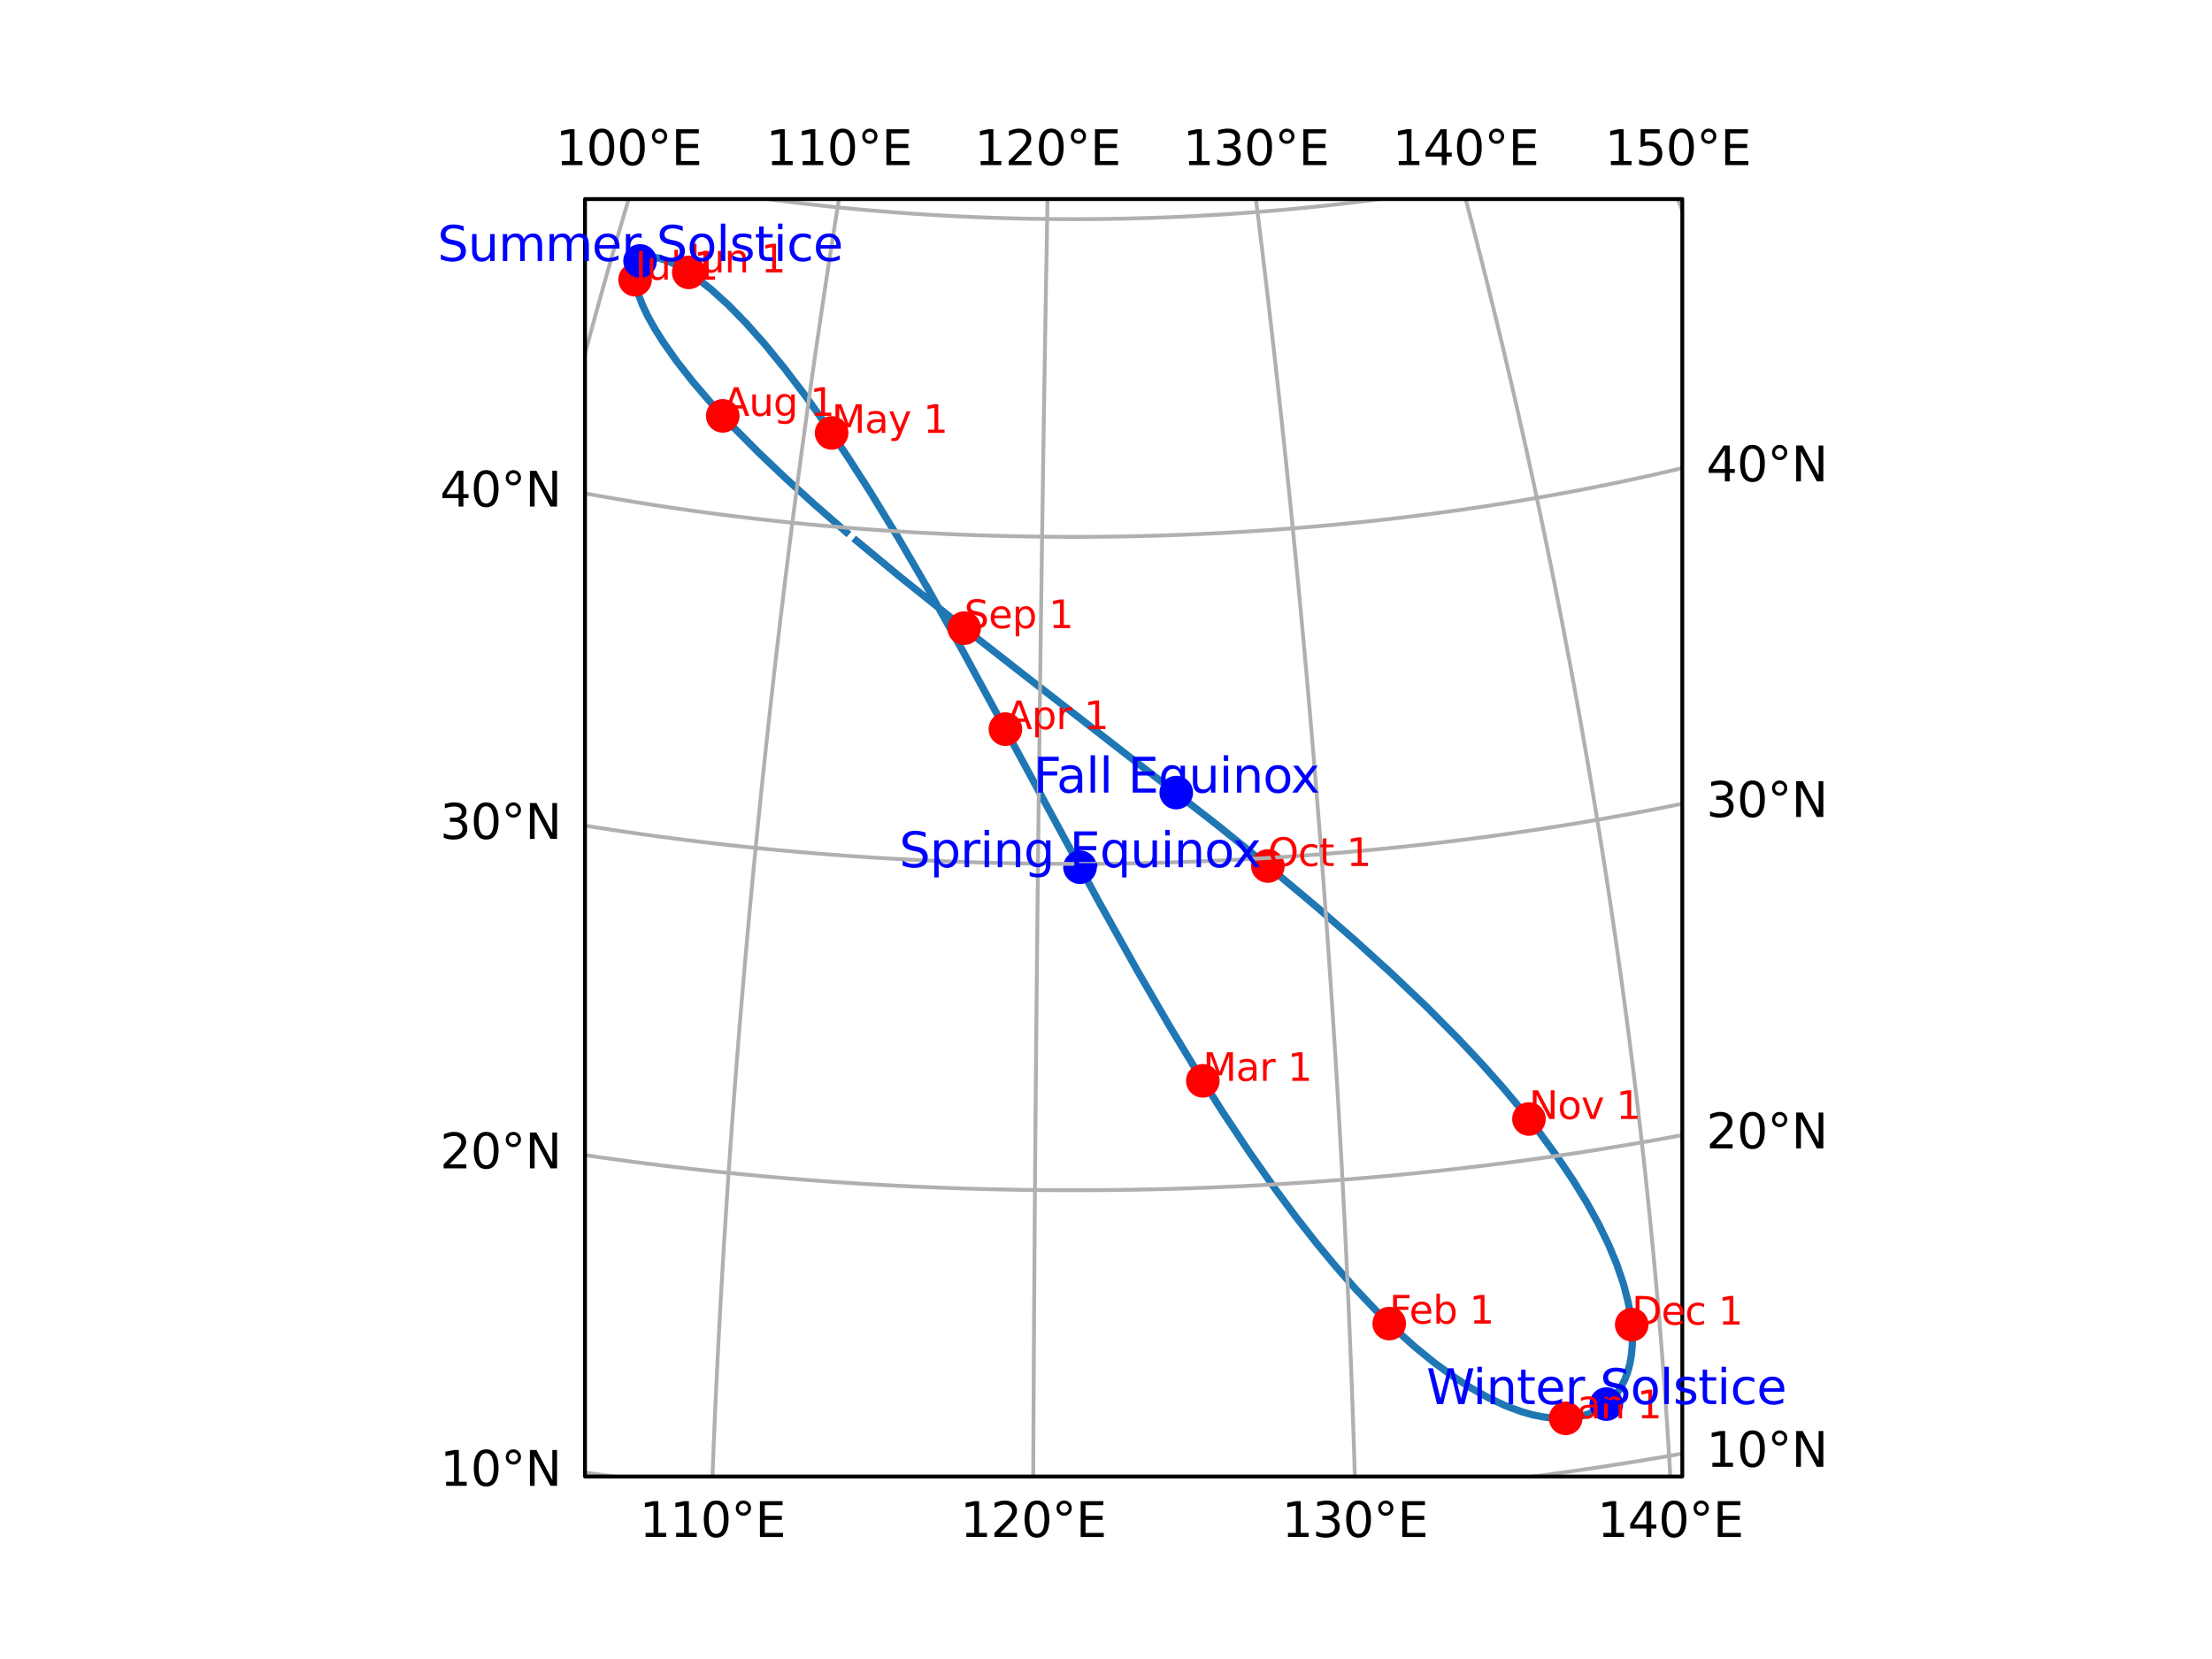 <?xml version="1.0" encoding="utf-8"?>
<!DOCTYPE svg PUBLIC "-//W3C//DTD SVG 1.1//EN" "http://www.w3.org/Graphics/SVG/1.1/DTD/svg11.dtd">
<svg height="345.6pt" version="1.1" viewBox="0 0 460.8 345.6" width="460.8pt" xmlns="http://www.w3.org/2000/svg" xmlns:xlink="http://www.w3.org/1999/xlink">
<defs>
<style type="text/css">*{stroke-linejoin: round; stroke-linecap: butt}</style>
</defs>
<g id="figure_1">
<g id="patch_1">
<path d="M 0 345.6  L 460.8 345.6  L 460.8 0  L 0 0  z " style="fill: #ffffff"/>
</g>
<g id="axes_1">
<g id="patch_2">
<path d="M 350.452 41.472  L 350.452 307.584  L 121.868 307.584  L 121.868 41.472  L 350.452 41.472  " style="fill: #ffffff"/>
</g>
<g id="line2d_1">
<path clip-path="url(#pf6fcf032cc)" d="M 178.418 112.637  L 187.384 120.07  L 198.871 129.291  L 213.069 140.397  L 253.592 171.876  L 264.122 180.407  L 274.356 188.992  L 282.254 195.874  L 289.831 202.746  L 297.031 209.593  L 303.798 216.401  L 308.559 221.47  L 313.03 226.497  L 317.194 231.467  L 321.037 236.366  L 324.548 241.18  L 327.718 245.892  L 330.537 250.486  L 332.998 254.949  L 335.096 259.268  L 336.825 263.429  L 338.182 267.417  L 339.17 271.214  L 339.791 274.801  L 340.053 278.159  L 340.032 280.26  L 339.857 282.246  L 339.533 284.11  L 339.063 285.848  L 338.449 287.456  L 337.695 288.928  L 336.804 290.263  L 335.779 291.455  L 334.625 292.501  L 333.345 293.397  L 331.943 294.138  L 330.426 294.722  L 328.798 295.144  L 327.064 295.4  L 325.232 295.488  L 323.306 295.404  L 321.293 295.146  L 319.199 294.712  L 317.028 294.101  L 313.639 292.851  L 310.104 291.2  L 306.438 289.15  L 302.655 286.702  L 298.77 283.859  L 294.801 280.628  L 290.762 277.015  L 286.672 273.028  L 282.544 268.678  L 278.392 263.981  L 274.222 258.952  L 270.043 253.611  L 265.859 247.977  L 260.283 240.044  L 254.723 231.681  L 249.194 222.944  L 243.714 213.891  L 236.945 202.228  L 228.942 187.895  L 217.156 166.183  L 200.638 135.74  L 193.255 122.564  L 187.219 112.198  L 181.296 102.495  L 176.653 95.267  L 172.118 88.55  L 167.71 82.374  L 163.449 76.764  L 159.349 71.741  L 155.429 67.323  L 151.71 63.523  L 148.218 60.346  L 144.988 57.79  L 142.76 56.275  L 140.713 55.1  L 138.861 54.262  L 137.213 53.753  L 135.781 53.568  L 134.575 53.701  L 133.903 53.963  L 133.34 54.361  L 132.89 54.892  L 132.557 55.551  L 132.345 56.336  L 132.263 57.739  L 132.473 59.401  L 132.983 61.311  L 133.799 63.458  L 134.927 65.83  L 136.368 68.418  L 138.127 71.213  L 140.967 75.242  L 144.378 79.589  L 148.359 84.222  L 152.903 89.112  L 157.993 94.236  L 163.606 99.575  L 169.713 105.116  L 176.281 110.845  L 176.281 110.845  " style="fill: none; stroke: #1f77b4; stroke-width: 1.5; stroke-linecap: square"/>
</g>
<g id="line2d_2">
<defs>
<path d="M 0 3  C 0.796 3 1.559 2.684 2.121 2.121  C 2.684 1.559 3 0.796 3 0  C 3 -0.796 2.684 -1.559 2.121 -2.121  C 1.559 -2.684 0.796 -3 0 -3  C -0.796 -3 -1.559 -2.684 -2.121 -2.121  C -2.684 -1.559 -3 -0.796 -3 0  C -3 0.796 -2.684 1.559 -2.121 2.121  C -1.559 2.684 -0.796 3 0 3  z " id="m0ab159c32c" style="stroke: #ff0000"/>
</defs>
<g clip-path="url(#pf6fcf032cc)">
<use style="fill: #ff0000; stroke: #ff0000" x="200.852" xlink:href="#m0ab159c32c" y="130.856"/>
</g>
</g>
<g id="line2d_3">
<g clip-path="url(#pf6fcf032cc)">
<use style="fill: #ff0000; stroke: #ff0000" x="264.122" xlink:href="#m0ab159c32c" y="180.407"/>
</g>
</g>
<g id="line2d_4">
<g clip-path="url(#pf6fcf032cc)">
<use style="fill: #ff0000; stroke: #ff0000" x="318.511" xlink:href="#m0ab159c32c" y="233.109"/>
</g>
</g>
<g id="line2d_5">
<g clip-path="url(#pf6fcf032cc)">
<use style="fill: #ff0000; stroke: #ff0000" x="339.918" xlink:href="#m0ab159c32c" y="275.946"/>
</g>
</g>
<g id="line2d_6">
<g clip-path="url(#pf6fcf032cc)">
<use style="fill: #ff0000; stroke: #ff0000" x="326.16" xlink:href="#m0ab159c32c" y="295.465"/>
</g>
</g>
<g id="line2d_7">
<g clip-path="url(#pf6fcf032cc)">
<use style="fill: #ff0000; stroke: #ff0000" x="289.404" xlink:href="#m0ab159c32c" y="275.727"/>
</g>
</g>
<g id="line2d_8">
<g clip-path="url(#pf6fcf032cc)">
<use style="fill: #ff0000; stroke: #ff0000" x="250.572" xlink:href="#m0ab159c32c" y="225.16"/>
</g>
</g>
<g id="line2d_9">
<g clip-path="url(#pf6fcf032cc)">
<use style="fill: #ff0000; stroke: #ff0000" x="209.447" xlink:href="#m0ab159c32c" y="151.894"/>
</g>
</g>
<g id="line2d_10">
<g clip-path="url(#pf6fcf032cc)">
<use style="fill: #ff0000; stroke: #ff0000" x="173.24" xlink:href="#m0ab159c32c" y="90.179"/>
</g>
</g>
<g id="line2d_11">
<g clip-path="url(#pf6fcf032cc)">
<use style="fill: #ff0000; stroke: #ff0000" x="143.483" xlink:href="#m0ab159c32c" y="56.742"/>
</g>
</g>
<g id="line2d_12">
<g clip-path="url(#pf6fcf032cc)">
<use style="fill: #ff0000; stroke: #ff0000" x="132.3" xlink:href="#m0ab159c32c" y="58.265"/>
</g>
</g>
<g id="line2d_13">
<g clip-path="url(#pf6fcf032cc)">
<use style="fill: #ff0000; stroke: #ff0000" x="150.562" xlink:href="#m0ab159c32c" y="86.636"/>
</g>
</g>
<g id="line2d_14">
<defs>
<path d="M 0 3  C 0.796 3 1.559 2.684 2.121 2.121  C 2.684 1.559 3 0.796 3 0  C 3 -0.796 2.684 -1.559 2.121 -2.121  C 1.559 -2.684 0.796 -3 0 -3  C -0.796 -3 -1.559 -2.684 -2.121 -2.121  C -2.684 -1.559 -3 -0.796 -3 0  C -3 0.796 -2.684 1.559 -2.121 2.121  C -1.559 2.684 -0.796 3 0 3  z " id="m97ac425bb7" style="stroke: #0000ff"/>
</defs>
<g clip-path="url(#pf6fcf032cc)">
<use style="fill: #0000ff; stroke: #0000ff" x="245.036" xlink:href="#m97ac425bb7" y="165.113"/>
</g>
</g>
<g id="line2d_15">
<g clip-path="url(#pf6fcf032cc)">
<use style="fill: #0000ff; stroke: #0000ff" x="334.625" xlink:href="#m97ac425bb7" y="292.501"/>
</g>
</g>
<g id="line2d_16">
<g clip-path="url(#pf6fcf032cc)">
<use style="fill: #0000ff; stroke: #0000ff" x="224.986" xlink:href="#m97ac425bb7" y="180.658"/>
</g>
</g>
<g id="line2d_17">
<g clip-path="url(#pf6fcf032cc)">
<use style="fill: #0000ff; stroke: #0000ff" x="133.34" xlink:href="#m97ac425bb7" y="54.361"/>
</g>
</g>
<g id="LineCollection_1">
<path clip-path="url(#pf6fcf032cc)" d="M 83.434 305.069  L 83.605 302.419  L 83.783 299.761  L 83.968 297.097  L 84.161 294.427  L 84.361 291.75  L 84.569 289.067  L 84.784 286.379  L 85.007 283.684  L 85.237 280.983  L 85.474 278.277  L 85.718 275.565  L 85.97 272.848  L 86.23 270.126  L 86.496 267.399  L 86.77 264.667  L 87.051 261.93  L 87.34 259.188  L 87.635 256.442  L 87.938 253.692  L 88.249 250.938  L 88.566 248.179  L 88.89 245.417  L 89.222 242.651  L 89.561 239.881  L 89.907 237.108  L 90.26 234.332  L 90.621 231.553  L 90.988 228.77  L 91.363 225.985  L 91.744 223.197  L 92.132 220.407  L 92.528 217.614  L 92.93 214.819  L 93.34 212.022  L 93.756 209.223  L 94.18 206.422  L 94.61 203.619  L 95.047 200.815  L 95.491 198.01  L 95.942 195.203  L 96.399 192.396  L 96.863 189.587  L 97.334 186.778  L 97.812 183.968  L 98.297 181.158  L 98.788 178.347  L 99.286 175.536  L 99.79 172.725  L 100.301 169.915  L 100.819 167.104  L 101.343 164.295  L 101.874 161.485  L 102.411 158.677  L 102.954 155.869  L 103.504 153.063  L 104.061 150.257  L 104.624 147.453  L 105.193 144.651  L 105.768 141.85  L 106.35 139.051  L 106.938 136.253  L 107.532 133.458  L 108.132 130.665  L 108.739 127.875  L 109.352 125.087  L 109.97 122.302  L 110.595 119.52  L 111.226 116.74  L 111.863 113.964  L 112.505 111.191  L 113.154 108.421  L 113.809 105.655  L 114.469 102.893  L 115.135 100.135  L 115.807 97.38  L 116.485 94.63  L 117.168 91.884  L 117.857 89.143  L 118.552 86.406  L 119.252 83.674  L 119.958 80.947  L 120.67 78.224  L 121.387 75.507  L 122.109 72.796  L 122.837 70.09  L 123.57 67.389  L 124.308 64.694  L 125.052 62.005  L 125.801 59.322  L 126.555 56.646  L 127.315 53.975  L 128.079 51.311  L 128.849 48.654  L 129.623 46.004  L 130.403 43.36  L 131.187 40.723  L 131.977 38.094  L 132.771 35.472  L 133.571 32.857  " style="fill: none; stroke: #b0b0b0; stroke-width: 0.8"/>
<path clip-path="url(#pf6fcf032cc)" d="M 148.168 314.688  L 148.26 312.026  L 148.356 309.357  L 148.456 306.68  L 148.56 303.996  L 148.667 301.306  L 148.779 298.609  L 148.895 295.905  L 149.015 293.195  L 149.139 290.479  L 149.266 287.756  L 149.398 285.028  L 149.534 282.293  L 149.673 279.553  L 149.817 276.808  L 149.964 274.057  L 150.115 271.301  L 150.271 268.54  L 150.43 265.773  L 150.593 263.002  L 150.76 260.227  L 150.931 257.446  L 151.106 254.662  L 151.284 251.873  L 151.467 249.08  L 151.653 246.284  L 151.843 243.483  L 152.037 240.679  L 152.235 237.871  L 152.436 235.061  L 152.642 232.246  L 152.851 229.429  L 153.064 226.609  L 153.28 223.787  L 153.501 220.961  L 153.725 218.134  L 153.953 215.304  L 154.184 212.472  L 154.42 209.638  L 154.659 206.802  L 154.901 203.964  L 155.148 201.125  L 155.398 198.285  L 155.651 195.443  L 155.908 192.601  L 156.169 189.757  L 156.434 186.913  L 156.702 184.068  L 156.973 181.223  L 157.248 178.377  L 157.527 175.531  L 157.809 172.685  L 158.095 169.839  L 158.384 166.994  L 158.677 164.149  L 158.973 161.305  L 159.272 158.461  L 159.575 155.619  L 159.881 152.777  L 160.191 149.937  L 160.504 147.098  L 160.821 144.26  L 161.141 141.424  L 161.464 138.59  L 161.79 135.758  L 162.12 132.928  L 162.453 130.101  L 162.79 127.275  L 163.129 124.453  L 163.472 121.633  L 163.818 118.816  L 164.167 116.002  L 164.52 113.191  L 164.875 110.383  L 165.234 107.579  L 165.595 104.779  L 165.96 101.982  L 166.328 99.189  L 166.699 96.4  L 167.073 93.616  L 167.45 90.836  L 167.83 88.06  L 168.213 85.289  L 168.599 82.523  L 168.988 79.762  L 169.38 77.006  L 169.774 74.255  L 170.172 71.509  L 170.572 68.769  L 170.975 66.035  L 171.381 63.307  L 171.79 60.584  L 172.202 57.868  L 172.616 55.158  L 173.033 52.454  L 173.453 49.757  L 173.875 47.067  L 174.3 44.383  L 174.728 41.706  L 175.158 39.037  " style="fill: none; stroke: #b0b0b0; stroke-width: 0.8"/>
<path clip-path="url(#pf6fcf032cc)" d="M 215.196 318.432  L 215.206 315.765  L 215.217 313.09  L 215.228 310.409  L 215.24 307.72  L 215.252 305.024  L 215.264 302.322  L 215.277 299.612  L 215.291 296.896  L 215.305 294.174  L 215.319 291.445  L 215.334 288.71  L 215.349 285.969  L 215.364 283.222  L 215.38 280.469  L 215.397 277.711  L 215.414 274.947  L 215.431 272.178  L 215.449 269.404  L 215.467 266.625  L 215.486 263.841  L 215.505 261.053  L 215.525 258.259  L 215.545 255.462  L 215.565 252.66  L 215.586 249.854  L 215.607 247.044  L 215.629 244.23  L 215.651 241.413  L 215.674 238.592  L 215.697 235.768  L 215.72 232.94  L 215.744 230.11  L 215.768 227.276  L 215.793 224.44  L 215.818 221.601  L 215.844 218.76  L 215.87 215.917  L 215.896 213.071  L 215.923 210.223  L 215.95 207.374  L 215.978 204.522  L 216.006 201.67  L 216.034 198.815  L 216.063 195.96  L 216.092 193.104  L 216.122 190.246  L 216.152 187.388  L 216.182 184.529  L 216.213 181.67  L 216.244 178.81  L 216.276 175.95  L 216.308 173.09  L 216.34 170.231  L 216.373 167.371  L 216.406 164.512  L 216.439 161.654  L 216.473 158.796  L 216.508 155.939  L 216.542 153.084  L 216.578 150.229  L 216.613 147.376  L 216.649 144.524  L 216.685 141.674  L 216.722 138.826  L 216.758 135.98  L 216.796 133.135  L 216.833 130.294  L 216.872 127.454  L 216.91 124.617  L 216.949 121.783  L 216.988 118.951  L 217.027 116.123  L 217.067 113.298  L 217.107 110.476  L 217.148 107.658  L 217.189 104.843  L 217.23 102.032  L 217.271 99.225  L 217.313 96.422  L 217.355 93.623  L 217.398 90.828  L 217.441 88.038  L 217.484 85.253  L 217.528 82.472  L 217.572 79.697  L 217.616 76.926  L 217.66 74.161  L 217.705 71.401  L 217.75 68.647  L 217.796 65.899  L 217.842 63.156  L 217.888 60.419  L 217.934 57.689  L 217.981 54.964  L 218.028 52.246  L 218.075 49.535  L 218.123 46.83  L 218.171 44.133  L 218.219 41.442  " style="fill: none; stroke: #b0b0b0; stroke-width: 0.8"/>
<path clip-path="url(#pf6fcf032cc)" d="M 282.48 316.185  L 282.409 313.521  L 282.334 310.85  L 282.256 308.171  L 282.175 305.485  L 282.091 302.793  L 282.004 300.093  L 281.914 297.387  L 281.821 294.675  L 281.724 291.956  L 281.625 289.231  L 281.522 286.5  L 281.416 283.763  L 281.307 281.02  L 281.196 278.272  L 281.081 275.518  L 280.963 272.759  L 280.842 269.994  L 280.718 267.225  L 280.59 264.451  L 280.46 261.672  L 280.327 258.888  L 280.191 256.1  L 280.052 253.308  L 279.91 250.512  L 279.764 247.711  L 279.616 244.907  L 279.465 242.099  L 279.311 239.287  L 279.154 236.473  L 278.994 233.654  L 278.831 230.833  L 278.665 228.009  L 278.496 225.182  L 278.324 222.352  L 278.149 219.52  L 277.972 216.686  L 277.791 213.849  L 277.608 211.01  L 277.422 208.17  L 277.233 205.327  L 277.041 202.484  L 276.846 199.638  L 276.648 196.792  L 276.448 193.944  L 276.244 191.095  L 276.038 188.246  L 275.829 185.395  L 275.618 182.545  L 275.403 179.693  L 275.186 176.842  L 274.966 173.991  L 274.744 171.139  L 274.518 168.288  L 274.29 165.437  L 274.059 162.587  L 273.826 159.738  L 273.59 156.889  L 273.351 154.041  L 273.11 151.195  L 272.866 148.35  L 272.619 145.506  L 272.37 142.664  L 272.118 139.823  L 271.863 136.985  L 271.606 134.148  L 271.347 131.314  L 271.084 128.482  L 270.82 125.653  L 270.553 122.826  L 270.283 120.002  L 270.011 117.181  L 269.736 114.363  L 269.459 111.549  L 269.179 108.737  L 268.898 105.93  L 268.613 103.126  L 268.326 100.326  L 268.037 97.53  L 267.746 94.738  L 267.452 91.95  L 267.156 89.167  L 266.857 86.388  L 266.557 83.614  L 266.253 80.846  L 265.948 78.082  L 265.641 75.323  L 265.331 72.57  L 265.019 69.822  L 264.704 67.079  L 264.388 64.343  L 264.069 61.612  L 263.749 58.888  L 263.426 56.17  L 263.101 53.458  L 262.774 50.752  L 262.444 48.054  L 262.113 45.362  L 261.78 42.676  L 261.445 39.999  " style="fill: none; stroke: #b0b0b0; stroke-width: 0.8"/>
<path clip-path="url(#pf6fcf032cc)" d="M 347.977 308.017  L 347.826 305.363  L 347.668 302.702  L 347.504 300.034  L 347.333 297.36  L 347.155 294.679  L 346.971 291.991  L 346.78 289.298  L 346.583 286.598  L 346.379 283.893  L 346.169 281.182  L 345.952 278.465  L 345.728 275.743  L 345.499 273.015  L 345.262 270.282  L 345.019 267.544  L 344.77 264.801  L 344.514 262.054  L 344.252 259.302  L 343.983 256.545  L 343.708 253.784  L 343.427 251.019  L 343.139 248.25  L 342.845 245.477  L 342.544 242.7  L 342.238 239.92  L 341.924 237.136  L 341.605 234.35  L 341.279 231.559  L 340.947 228.766  L 340.609 225.97  L 340.265 223.172  L 339.914 220.371  L 339.557 217.567  L 339.194 214.761  L 338.825 211.953  L 338.449 209.144  L 338.068 206.332  L 337.68 203.519  L 337.287 200.704  L 336.887 197.888  L 336.481 195.071  L 336.07 192.252  L 335.652 189.433  L 335.228 186.613  L 334.799 183.793  L 334.363 180.972  L 333.922 178.151  L 333.475 175.329  L 333.021 172.508  L 332.562 169.687  L 332.098 166.866  L 331.627 164.045  L 331.151 161.226  L 330.669 158.407  L 330.181 155.588  L 329.688 152.771  L 329.189 149.955  L 328.684 147.141  L 328.174 144.328  L 327.658 141.517  L 327.137 138.707  L 326.61 135.899  L 326.078 133.094  L 325.54 130.291  L 324.997 127.49  L 324.448 124.692  L 323.894 121.896  L 323.335 119.104  L 322.77 116.314  L 322.2 113.528  L 321.625 110.744  L 321.045 107.965  L 320.459 105.188  L 319.868 102.416  L 319.273 99.648  L 318.672 96.883  L 318.066 94.123  L 317.455 91.367  L 316.839 88.615  L 316.218 85.869  L 315.592 83.126  L 314.961 80.389  L 314.325 77.657  L 313.685 74.93  L 313.04 72.209  L 312.39 69.493  L 311.735 66.783  L 311.075 64.078  L 310.411 61.379  L 309.742 58.687  L 309.069 56.001  L 308.391 53.321  L 307.709 50.647  L 307.022 47.98  L 306.331 45.32  L 305.635 42.667  L 304.935 40.021  L 304.231 37.382  L 303.522 34.751  " style="fill: none; stroke: #b0b0b0; stroke-width: 0.8"/>
<path clip-path="url(#pf6fcf032cc)" d="M 409.696 294.176  L 409.47 291.538  L 409.234 288.895  L 408.988 286.245  L 408.732 283.59  L 408.466 280.929  L 408.191 278.262  L 407.905 275.59  L 407.61 272.912  L 407.305 270.23  L 406.99 267.542  L 406.666 264.849  L 406.331 262.152  L 405.987 259.45  L 405.634 256.743  L 405.27 254.032  L 404.897 251.317  L 404.514 248.598  L 404.122 245.875  L 403.72 243.148  L 403.309 240.418  L 402.887 237.684  L 402.457 234.947  L 402.017 232.207  L 401.567 229.464  L 401.108 226.718  L 400.639 223.969  L 400.161 221.218  L 399.674 218.464  L 399.177 215.708  L 398.671 212.949  L 398.155 210.189  L 397.63 207.427  L 397.096 204.663  L 396.553 201.898  L 396 199.131  L 395.439 196.363  L 394.868 193.594  L 394.288 190.824  L 393.699 188.053  L 393.101 185.281  L 392.494 182.509  L 391.878 179.737  L 391.253 176.964  L 390.619 174.191  L 389.976 171.419  L 389.324 168.646  L 388.664 165.874  L 387.994 163.102  L 387.316 160.332  L 386.629 157.561  L 385.934 154.792  L 385.23 152.024  L 384.517 149.257  L 383.796 146.492  L 383.066 143.728  L 382.328 140.966  L 381.581 138.206  L 380.826 135.447  L 380.062 132.691  L 379.29 129.937  L 378.51 127.186  L 377.722 124.437  L 376.925 121.691  L 376.121 118.947  L 375.308 116.207  L 374.487 113.47  L 373.658 110.736  L 372.821 108.006  L 371.976 105.279  L 371.123 102.556  L 370.262 99.837  L 369.394 97.122  L 368.518 94.411  L 367.634 91.704  L 366.742 89.002  L 365.843 86.304  L 364.936 83.611  L 364.022 80.924  L 363.1 78.241  L 362.171 75.563  L 361.234 72.891  L 360.29 70.224  L 359.339 67.562  L 358.38 64.907  L 357.415 62.257  L 356.442 59.614  L 355.462 56.976  L 354.476 54.345  L 353.482 51.72  L 352.481 49.102  L 351.473 46.491  L 350.459 43.886  L 349.438 41.289  L 348.41 38.699  L 347.376 36.115  L 346.335 33.54  L 345.287 30.972  L 344.233 28.411  L 343.172 25.859  " style="fill: none; stroke: #b0b0b0; stroke-width: 0.8"/>
</g>
<g id="LineCollection_2">
<path clip-path="url(#pf6fcf032cc)" d="M 70.889 297.668  L 74.162 298.378  L 77.448 299.072  L 80.746 299.751  L 84.057 300.415  L 87.379 301.063  L 90.712 301.695  L 94.057 302.312  L 97.413 302.913  L 100.78 303.498  L 104.157 304.067  L 107.545 304.62  L 110.942 305.158  L 114.348 305.679  L 117.765 306.185  L 121.19 306.674  L 124.623 307.147  L 128.065 307.604  L 131.516 308.045  L 134.974 308.47  L 138.439 308.878  L 141.912 309.27  L 145.392 309.646  L 148.878 310.006  L 152.371 310.349  L 155.87 310.675  L 159.375 310.985  L 162.885 311.279  L 166.4 311.556  L 169.92 311.817  L 173.445 312.061  L 176.973 312.289  L 180.506 312.5  L 184.043 312.694  L 187.583 312.872  L 191.126 313.033  L 194.671 313.177  L 198.22 313.305  L 201.77 313.416  L 205.322 313.511  L 208.876 313.588  L 212.431 313.649  L 215.987 313.694  L 219.543 313.721  L 223.1 313.732  L 226.657 313.727  L 230.214 313.704  L 233.77 313.665  L 237.326 313.609  L 240.88 313.536  L 244.432 313.447  L 247.983 313.341  L 251.532 313.219  L 255.079 313.079  L 258.623 312.923  L 262.163 312.751  L 265.701 312.561  L 269.235 312.356  L 272.765 312.133  L 276.291 311.894  L 279.813 311.639  L 283.329 311.367  L 286.841 311.078  L 290.347 310.773  L 293.848 310.451  L 297.343 310.113  L 300.831 309.759  L 304.313 309.388  L 307.788 309.001  L 311.256 308.598  L 314.716 308.178  L 318.169 307.742  L 321.614 307.29  L 325.05 306.822  L 328.478 306.338  L 331.897 305.837  L 335.306 305.321  L 338.706 304.788  L 342.097 304.24  L 345.477 303.675  L 348.847 303.095  L 352.207 302.499  L 355.555 301.887  L 358.892 301.26  L 362.218 300.617  L 365.532 299.958  L 368.834 299.284  L 372.123 298.594  L 375.4 297.889  L 378.665 297.168  L 381.915 296.432  L 385.153 295.681  L 388.377 294.915  L 391.587 294.134  L 394.782 293.337  L 397.963 292.526  L 401.129 291.7  L 404.28 290.859  L 407.416 290.003  L 410.536 289.132  " style="fill: none; stroke: #b0b0b0; stroke-width: 0.8"/>
<path clip-path="url(#pf6fcf032cc)" d="M 77.887 232.617  L 81.011 233.294  L 84.146 233.957  L 87.293 234.605  L 90.451 235.238  L 93.621 235.856  L 96.802 236.46  L 99.994 237.048  L 103.196 237.621  L 106.409 238.18  L 109.631 238.723  L 112.864 239.251  L 116.105 239.764  L 119.356 240.261  L 122.615 240.744  L 125.883 241.211  L 129.16 241.662  L 132.444 242.098  L 135.736 242.519  L 139.036 242.924  L 142.343 243.314  L 145.657 243.688  L 148.977 244.047  L 152.304 244.39  L 155.636 244.717  L 158.975 245.029  L 162.319 245.325  L 165.668 245.605  L 169.023 245.869  L 172.381 246.118  L 175.744 246.351  L 179.112 246.568  L 182.483 246.769  L 185.857 246.955  L 189.235 247.124  L 192.616 247.278  L 195.999 247.416  L 199.385 247.538  L 202.772 247.644  L 206.162 247.734  L 209.553 247.808  L 212.945 247.867  L 216.338 247.909  L 219.731 247.935  L 223.125 247.946  L 226.52 247.94  L 229.913 247.919  L 233.307 247.881  L 236.699 247.828  L 240.09 247.759  L 243.48 247.674  L 246.869 247.572  L 250.255 247.455  L 253.639 247.322  L 257.02 247.174  L 260.399 247.009  L 263.775 246.828  L 267.147 246.632  L 270.515 246.42  L 273.88 246.192  L 277.24 245.948  L 280.596 245.688  L 283.946 245.413  L 287.292 245.122  L 290.632 244.815  L 293.967 244.492  L 297.295 244.154  L 300.618 243.801  L 303.934 243.431  L 307.243 243.046  L 310.545 242.646  L 313.839 242.23  L 317.126 241.799  L 320.405 241.352  L 323.676 240.89  L 326.938 240.412  L 330.191 239.919  L 333.436 239.411  L 336.671 238.888  L 339.896 238.349  L 343.112 237.796  L 346.317 237.227  L 349.512 236.643  L 352.697 236.044  L 355.87 235.431  L 359.032 234.802  L 362.183 234.159  L 365.322 233.501  L 368.449 232.828  L 371.563 232.14  L 374.665 231.438  L 377.754 230.722  L 380.83 229.99  L 383.893 229.245  L 386.942 228.485  L 389.978 227.711  L 392.999 226.922  L 396.005 226.12  L 398.998 225.303  L 401.975 224.472  " style="fill: none; stroke: #b0b0b0; stroke-width: 0.8"/>
<path clip-path="url(#pf6fcf032cc)" d="M 89.315 165.832  L 92.193 166.456  L 95.082 167.067  L 97.983 167.664  L 100.894 168.248  L 103.815 168.817  L 106.747 169.373  L 109.688 169.916  L 112.639 170.444  L 115.6 170.959  L 118.57 171.459  L 121.549 171.946  L 124.536 172.418  L 127.532 172.877  L 130.536 173.321  L 133.548 173.752  L 136.567 174.168  L 139.594 174.57  L 142.628 174.958  L 145.669 175.331  L 148.717 175.69  L 151.771 176.035  L 154.831 176.366  L 157.897 176.682  L 160.968 176.983  L 164.045 177.271  L 167.127 177.543  L 170.214 177.802  L 173.305 178.045  L 176.401 178.275  L 179.5 178.489  L 182.603 178.689  L 185.71 178.875  L 188.82 179.046  L 191.933 179.202  L 195.049 179.344  L 198.167 179.471  L 201.287 179.583  L 204.409 179.681  L 207.533 179.764  L 210.658 179.832  L 213.784 179.886  L 216.911 179.925  L 220.039 179.949  L 223.167 179.959  L 226.295 179.954  L 229.422 179.934  L 232.55 179.9  L 235.676 179.85  L 238.802 179.787  L 241.926 179.708  L 245.048 179.615  L 248.169 179.507  L 251.288 179.385  L 254.404 179.247  L 257.518 179.096  L 260.629 178.929  L 263.737 178.748  L 266.841 178.553  L 269.942 178.342  L 273.039 178.118  L 276.131 177.878  L 279.219 177.625  L 282.303 177.356  L 285.381 177.074  L 288.454 176.776  L 291.522 176.465  L 294.584 176.139  L 297.64 175.798  L 300.689 175.444  L 303.732 175.075  L 306.769 174.691  L 309.798 174.294  L 312.82 173.882  L 315.834 173.456  L 318.841 173.016  L 321.839 172.562  L 324.829 172.093  L 327.81 171.611  L 330.783 171.115  L 333.747 170.605  L 336.701 170.08  L 339.645 169.543  L 342.58 168.991  L 345.505 168.425  L 348.419 167.846  L 351.323 167.253  L 354.215 166.646  L 357.097 166.026  L 359.967 165.393  L 362.826 164.746  L 365.673 164.085  L 368.508 163.411  L 371.331 162.724  L 374.141 162.024  L 376.938 161.31  L 379.723 160.584  L 382.494 159.844  L 385.251 159.091  L 387.995 158.326  " style="fill: none; stroke: #b0b0b0; stroke-width: 0.8"/>
<path clip-path="url(#pf6fcf032cc)" d="M 104.823 99.342  L 107.369 99.894  L 109.925 100.434  L 112.491 100.963  L 115.066 101.479  L 117.65 101.983  L 120.243 102.475  L 122.845 102.954  L 125.455 103.422  L 128.074 103.877  L 130.701 104.32  L 133.336 104.75  L 135.979 105.168  L 138.629 105.574  L 141.286 105.967  L 143.95 106.347  L 146.621 106.716  L 149.298 107.071  L 151.982 107.414  L 154.672 107.744  L 157.368 108.062  L 160.069 108.367  L 162.776 108.659  L 165.488 108.939  L 168.205 109.206  L 170.926 109.46  L 173.653 109.701  L 176.383 109.93  L 179.117 110.145  L 181.855 110.348  L 184.597 110.538  L 187.342 110.715  L 190.09 110.879  L 192.841 111.03  L 195.595 111.168  L 198.351 111.294  L 201.109 111.406  L 203.869 111.506  L 206.63 111.592  L 209.393 111.665  L 212.158 111.726  L 214.923 111.773  L 217.689 111.808  L 220.456 111.829  L 223.222 111.838  L 225.989 111.833  L 228.756 111.816  L 231.522 111.786  L 234.288 111.742  L 237.052 111.686  L 239.816 111.616  L 242.578 111.534  L 245.339 111.438  L 248.097 111.33  L 250.854 111.209  L 253.608 111.074  L 256.36 110.927  L 259.109 110.767  L 261.855 110.594  L 264.598 110.408  L 267.337 110.209  L 270.072 109.998  L 272.804 109.773  L 275.531 109.536  L 278.254 109.286  L 280.973 109.023  L 283.686 108.747  L 286.395 108.459  L 289.098 108.158  L 291.795 107.844  L 294.487 107.518  L 297.173 107.178  L 299.852 106.827  L 302.525 106.463  L 305.192 106.086  L 307.851 105.696  L 310.503 105.295  L 313.148 104.88  L 315.785 104.454  L 318.415 104.015  L 321.036 103.564  L 323.649 103.1  L 326.254 102.624  L 328.85 102.136  L 331.437 101.636  L 334.015 101.123  L 336.583 100.599  L 339.142 100.062  L 341.691 99.514  L 344.23 98.953  L 346.759 98.381  L 349.277 97.797  L 351.785 97.201  L 354.281 96.593  L 356.767 95.973  L 359.241 95.342  L 361.704 94.7  L 364.155 94.045  L 366.595 93.38  L 369.022 92.702  " style="fill: none; stroke: #b0b0b0; stroke-width: 0.8"/>
<path clip-path="url(#pf6fcf032cc)" d="M 123.943 35.167  L 126.079 35.63  L 128.223 36.084  L 130.376 36.527  L 132.537 36.96  L 134.705 37.383  L 136.881 37.796  L 139.064 38.198  L 141.255 38.59  L 143.452 38.972  L 145.657 39.344  L 147.868 39.705  L 150.085 40.056  L 152.309 40.396  L 154.538 40.726  L 156.774 41.045  L 159.015 41.354  L 161.262 41.653  L 163.514 41.94  L 165.771 42.218  L 168.033 42.484  L 170.299 42.74  L 172.571 42.985  L 174.846 43.22  L 177.126 43.444  L 179.41 43.657  L 181.697 43.86  L 183.988 44.051  L 186.283 44.232  L 188.58 44.402  L 190.881 44.562  L 193.184 44.71  L 195.49 44.848  L 197.798 44.975  L 200.109 45.091  L 202.421 45.196  L 204.736 45.29  L 207.051 45.374  L 209.369 45.446  L 211.687 45.508  L 214.007 45.559  L 216.327 45.598  L 218.648 45.627  L 220.97 45.645  L 223.291 45.653  L 225.613 45.649  L 227.934 45.634  L 230.256 45.609  L 232.576 45.572  L 234.896 45.525  L 237.215 45.466  L 239.532 45.397  L 241.849 45.317  L 244.164 45.226  L 246.477 45.124  L 248.788 45.012  L 251.097 44.888  L 253.404 44.754  L 255.708 44.609  L 258.009 44.453  L 260.308 44.286  L 262.603 44.108  L 264.895 43.92  L 267.184 43.721  L 269.469 43.511  L 271.75 43.29  L 274.026 43.059  L 276.299 42.817  L 278.567 42.564  L 280.831 42.301  L 283.089 42.027  L 285.343 41.743  L 287.591 41.448  L 289.834 41.142  L 292.072 40.826  L 294.303 40.499  L 296.528 40.162  L 298.748 39.815  L 300.961 39.457  L 303.167 39.088  L 305.367 38.709  L 307.559 38.32  L 309.745 37.921  L 311.923 37.512  L 314.094 37.092  L 316.257 36.662  L 318.412 36.222  L 320.559 35.772  L 322.698 35.311  L 324.829 34.841  L 326.95 34.361  L 329.064 33.871  L 331.168 33.37  L 333.263 32.86  L 335.348 32.341  L 337.425 31.811  L 339.491 31.272  L 341.548 30.723  L 343.595 30.164  L 345.631 29.596  " style="fill: none; stroke: #b0b0b0; stroke-width: 0.8"/>
</g>
<g id="text_1">
<!-- 100°E -->
<g transform="translate(115.762 34.392) scale(0.1 -0.1)">
<defs>
<path d="M 794 531  L 1825 531  L 1825 4091  L 703 3866  L 703 4441  L 1819 4666  L 2450 4666  L 2450 531  L 3481 531  L 3481 0  L 794 0  L 794 531  z " id="DejaVuSans-31" transform="scale(0.016)"/>
<path d="M 2034 4250  Q 1547 4250 1301 3770  Q 1056 3291 1056 2328  Q 1056 1369 1301 889  Q 1547 409 2034 409  Q 2525 409 2770 889  Q 3016 1369 3016 2328  Q 3016 3291 2770 3770  Q 2525 4250 2034 4250  z M 2034 4750  Q 2819 4750 3233 4129  Q 3647 3509 3647 2328  Q 3647 1150 3233 529  Q 2819 -91 2034 -91  Q 1250 -91 836 529  Q 422 1150 422 2328  Q 422 3509 836 4129  Q 1250 4750 2034 4750  z " id="DejaVuSans-30" transform="scale(0.016)"/>
<path d="M 1600 4347  Q 1350 4347 1178 4173  Q 1006 4000 1006 3750  Q 1006 3503 1178 3333  Q 1350 3163 1600 3163  Q 1850 3163 2022 3333  Q 2194 3503 2194 3750  Q 2194 3997 2020 4172  Q 1847 4347 1600 4347  z M 1600 4750  Q 1800 4750 1984 4673  Q 2169 4597 2303 4453  Q 2447 4313 2519 4134  Q 2591 3956 2591 3750  Q 2591 3338 2302 3052  Q 2013 2766 1594 2766  Q 1172 2766 890 3047  Q 609 3328 609 3750  Q 609 4169 896 4459  Q 1184 4750 1600 4750  z " id="DejaVuSans-b0" transform="scale(0.016)"/>
<path d="M 628 4666  L 3578 4666  L 3578 4134  L 1259 4134  L 1259 2753  L 3481 2753  L 3481 2222  L 1259 2222  L 1259 531  L 3634 531  L 3634 0  L 628 0  L 628 4666  z " id="DejaVuSans-45" transform="scale(0.016)"/>
</defs>
<use xlink:href="#DejaVuSans-31"/>
<use x="63.623" xlink:href="#DejaVuSans-30"/>
<use x="127.246" xlink:href="#DejaVuSans-30"/>
<use x="190.869" xlink:href="#DejaVuSans-b0"/>
<use x="240.869" xlink:href="#DejaVuSans-45"/>
</g>
</g>
<g id="text_2">
<!-- 110°E -->
<g transform="translate(133.219 320.182) scale(0.1 -0.1)">
<use xlink:href="#DejaVuSans-31"/>
<use x="63.623" xlink:href="#DejaVuSans-31"/>
<use x="127.246" xlink:href="#DejaVuSans-30"/>
<use x="190.869" xlink:href="#DejaVuSans-b0"/>
<use x="240.869" xlink:href="#DejaVuSans-45"/>
</g>
</g>
<g id="text_3">
<!-- 110°E -->
<g transform="translate(159.562 34.392) scale(0.1 -0.1)">
<use xlink:href="#DejaVuSans-31"/>
<use x="63.623" xlink:href="#DejaVuSans-31"/>
<use x="127.246" xlink:href="#DejaVuSans-30"/>
<use x="190.869" xlink:href="#DejaVuSans-b0"/>
<use x="240.869" xlink:href="#DejaVuSans-45"/>
</g>
</g>
<g id="text_4">
<!-- 120°E -->
<g transform="translate(200.037 320.182) scale(0.1 -0.1)">
<defs>
<path d="M 1228 531  L 3431 531  L 3431 0  L 469 0  L 469 531  Q 828 903 1448 1529  Q 2069 2156 2228 2338  Q 2531 2678 2651 2914  Q 2772 3150 2772 3378  Q 2772 3750 2511 3984  Q 2250 4219 1831 4219  Q 1534 4219 1204 4116  Q 875 4013 500 3803  L 500 4441  Q 881 4594 1212 4672  Q 1544 4750 1819 4750  Q 2544 4750 2975 4387  Q 3406 4025 3406 3419  Q 3406 3131 3298 2873  Q 3191 2616 2906 2266  Q 2828 2175 2409 1742  Q 1991 1309 1228 531  z " id="DejaVuSans-32" transform="scale(0.016)"/>
</defs>
<use xlink:href="#DejaVuSans-31"/>
<use x="63.623" xlink:href="#DejaVuSans-32"/>
<use x="127.246" xlink:href="#DejaVuSans-30"/>
<use x="190.869" xlink:href="#DejaVuSans-b0"/>
<use x="240.869" xlink:href="#DejaVuSans-45"/>
</g>
</g>
<g id="text_5">
<!-- 120°E -->
<g transform="translate(203.015 34.392) scale(0.1 -0.1)">
<use xlink:href="#DejaVuSans-31"/>
<use x="63.623" xlink:href="#DejaVuSans-32"/>
<use x="127.246" xlink:href="#DejaVuSans-30"/>
<use x="190.869" xlink:href="#DejaVuSans-b0"/>
<use x="240.869" xlink:href="#DejaVuSans-45"/>
</g>
</g>
<g id="text_6">
<!-- 130°E -->
<g transform="translate(267.035 320.182) scale(0.1 -0.1)">
<defs>
<path d="M 2597 2516  Q 3050 2419 3304 2112  Q 3559 1806 3559 1356  Q 3559 666 3084 287  Q 2609 -91 1734 -91  Q 1441 -91 1130 -33  Q 819 25 488 141  L 488 750  Q 750 597 1062 519  Q 1375 441 1716 441  Q 2309 441 2620 675  Q 2931 909 2931 1356  Q 2931 1769 2642 2001  Q 2353 2234 1838 2234  L 1294 2234  L 1294 2753  L 1863 2753  Q 2328 2753 2575 2939  Q 2822 3125 2822 3475  Q 2822 3834 2567 4026  Q 2313 4219 1838 4219  Q 1578 4219 1281 4162  Q 984 4106 628 3988  L 628 4550  Q 988 4650 1302 4700  Q 1616 4750 1894 4750  Q 2613 4750 3031 4423  Q 3450 4097 3450 3541  Q 3450 3153 3228 2886  Q 3006 2619 2597 2516  z " id="DejaVuSans-33" transform="scale(0.016)"/>
</defs>
<use xlink:href="#DejaVuSans-31"/>
<use x="63.623" xlink:href="#DejaVuSans-33"/>
<use x="127.246" xlink:href="#DejaVuSans-30"/>
<use x="190.869" xlink:href="#DejaVuSans-b0"/>
<use x="240.869" xlink:href="#DejaVuSans-45"/>
</g>
</g>
<g id="text_7">
<!-- 130°E -->
<g transform="translate(246.426 34.392) scale(0.1 -0.1)">
<use xlink:href="#DejaVuSans-31"/>
<use x="63.623" xlink:href="#DejaVuSans-33"/>
<use x="127.246" xlink:href="#DejaVuSans-30"/>
<use x="190.869" xlink:href="#DejaVuSans-b0"/>
<use x="240.869" xlink:href="#DejaVuSans-45"/>
</g>
</g>
<g id="text_8">
<!-- 140°E -->
<g transform="translate(332.749 320.182) scale(0.1 -0.1)">
<defs>
<path d="M 2419 4116  L 825 1625  L 2419 1625  L 2419 4116  z M 2253 4666  L 3047 4666  L 3047 1625  L 3713 1625  L 3713 1100  L 3047 1100  L 3047 0  L 2419 0  L 2419 1100  L 313 1100  L 313 1709  L 2253 4666  z " id="DejaVuSans-34" transform="scale(0.016)"/>
</defs>
<use xlink:href="#DejaVuSans-31"/>
<use x="63.623" xlink:href="#DejaVuSans-34"/>
<use x="127.246" xlink:href="#DejaVuSans-30"/>
<use x="190.869" xlink:href="#DejaVuSans-b0"/>
<use x="240.869" xlink:href="#DejaVuSans-45"/>
</g>
</g>
<g id="text_9">
<!-- 140°E -->
<g transform="translate(290.116 34.392) scale(0.1 -0.1)">
<use xlink:href="#DejaVuSans-31"/>
<use x="63.623" xlink:href="#DejaVuSans-34"/>
<use x="127.246" xlink:href="#DejaVuSans-30"/>
<use x="190.869" xlink:href="#DejaVuSans-b0"/>
<use x="240.869" xlink:href="#DejaVuSans-45"/>
</g>
</g>
<g id="text_10">
<!-- 150°E -->
<g transform="translate(334.307 34.392) scale(0.1 -0.1)">
<defs>
<path d="M 691 4666  L 3169 4666  L 3169 4134  L 1269 4134  L 1269 2991  Q 1406 3038 1543 3061  Q 1681 3084 1819 3084  Q 2600 3084 3056 2656  Q 3513 2228 3513 1497  Q 3513 744 3044 326  Q 2575 -91 1722 -91  Q 1428 -91 1123 -41  Q 819 9 494 109  L 494 744  Q 775 591 1075 516  Q 1375 441 1709 441  Q 2250 441 2565 725  Q 2881 1009 2881 1497  Q 2881 1984 2565 2268  Q 2250 2553 1709 2553  Q 1456 2553 1204 2497  Q 953 2441 691 2322  L 691 4666  z " id="DejaVuSans-35" transform="scale(0.016)"/>
</defs>
<use xlink:href="#DejaVuSans-31"/>
<use x="63.623" xlink:href="#DejaVuSans-35"/>
<use x="127.246" xlink:href="#DejaVuSans-30"/>
<use x="190.869" xlink:href="#DejaVuSans-b0"/>
<use x="240.869" xlink:href="#DejaVuSans-45"/>
</g>
</g>
<g id="text_11">
<!-- 10°N -->
<g transform="translate(91.662 309.527) scale(0.1 -0.1)">
<defs>
<path d="M 628 4666  L 1478 4666  L 3547 763  L 3547 4666  L 4159 4666  L 4159 0  L 3309 0  L 1241 3903  L 1241 0  L 628 0  L 628 4666  z " id="DejaVuSans-4e" transform="scale(0.016)"/>
</defs>
<use xlink:href="#DejaVuSans-31"/>
<use x="63.623" xlink:href="#DejaVuSans-30"/>
<use x="127.246" xlink:href="#DejaVuSans-b0"/>
<use x="177.246" xlink:href="#DejaVuSans-4e"/>
</g>
</g>
<g id="text_12">
<!-- 10°N -->
<g transform="translate(355.452 305.57) scale(0.1 -0.1)">
<use xlink:href="#DejaVuSans-31"/>
<use x="63.623" xlink:href="#DejaVuSans-30"/>
<use x="127.246" xlink:href="#DejaVuSans-b0"/>
<use x="177.246" xlink:href="#DejaVuSans-4e"/>
</g>
</g>
<g id="text_13">
<!-- 20°N -->
<g transform="translate(91.662 243.392) scale(0.1 -0.1)">
<use xlink:href="#DejaVuSans-32"/>
<use x="63.623" xlink:href="#DejaVuSans-30"/>
<use x="127.246" xlink:href="#DejaVuSans-b0"/>
<use x="177.246" xlink:href="#DejaVuSans-4e"/>
</g>
</g>
<g id="text_14">
<!-- 20°N -->
<g transform="translate(355.452 239.226) scale(0.1 -0.1)">
<use xlink:href="#DejaVuSans-32"/>
<use x="63.623" xlink:href="#DejaVuSans-30"/>
<use x="127.246" xlink:href="#DejaVuSans-b0"/>
<use x="177.246" xlink:href="#DejaVuSans-4e"/>
</g>
</g>
<g id="text_15">
<!-- 30°N -->
<g transform="translate(91.662 174.756) scale(0.1 -0.1)">
<use xlink:href="#DejaVuSans-33"/>
<use x="63.623" xlink:href="#DejaVuSans-30"/>
<use x="127.246" xlink:href="#DejaVuSans-b0"/>
<use x="177.246" xlink:href="#DejaVuSans-4e"/>
</g>
</g>
<g id="text_16">
<!-- 30°N -->
<g transform="translate(355.452 170.19) scale(0.1 -0.1)">
<use xlink:href="#DejaVuSans-33"/>
<use x="63.623" xlink:href="#DejaVuSans-30"/>
<use x="127.246" xlink:href="#DejaVuSans-b0"/>
<use x="177.246" xlink:href="#DejaVuSans-4e"/>
</g>
</g>
<g id="text_17">
<!-- 40°N -->
<g transform="translate(91.662 105.534) scale(0.1 -0.1)">
<use xlink:href="#DejaVuSans-34"/>
<use x="63.623" xlink:href="#DejaVuSans-30"/>
<use x="127.246" xlink:href="#DejaVuSans-b0"/>
<use x="177.246" xlink:href="#DejaVuSans-4e"/>
</g>
</g>
<g id="text_18">
<!-- 40°N -->
<g transform="translate(355.452 100.277) scale(0.1 -0.1)">
<use xlink:href="#DejaVuSans-34"/>
<use x="63.623" xlink:href="#DejaVuSans-30"/>
<use x="127.246" xlink:href="#DejaVuSans-b0"/>
<use x="177.246" xlink:href="#DejaVuSans-4e"/>
</g>
</g>
<g id="patch_3">
<path d="M 350.452 41.472  L 350.452 307.584  L 121.868 307.584  L 121.868 41.472  L 350.452 41.472  z " style="fill: none; stroke: #000000; stroke-width: 0.8; stroke-linejoin: miter; stroke-linecap: square"/>
</g>
<g id="text_19">
<!-- Sep 1 -->
<g style="fill: #ff0000" transform="translate(200.852 130.856) scale(0.08 -0.08)">
<defs>
<path d="M 3425 4513  L 3425 3897  Q 3066 4069 2747 4153  Q 2428 4238 2131 4238  Q 1616 4238 1336 4038  Q 1056 3838 1056 3469  Q 1056 3159 1242 3001  Q 1428 2844 1947 2747  L 2328 2669  Q 3034 2534 3370 2195  Q 3706 1856 3706 1288  Q 3706 609 3251 259  Q 2797 -91 1919 -91  Q 1588 -91 1214 -16  Q 841 59 441 206  L 441 856  Q 825 641 1194 531  Q 1563 422 1919 422  Q 2459 422 2753 634  Q 3047 847 3047 1241  Q 3047 1584 2836 1778  Q 2625 1972 2144 2069  L 1759 2144  Q 1053 2284 737 2584  Q 422 2884 422 3419  Q 422 4038 858 4394  Q 1294 4750 2059 4750  Q 2388 4750 2728 4690  Q 3069 4631 3425 4513  z " id="DejaVuSans-53" transform="scale(0.016)"/>
<path d="M 3597 1894  L 3597 1613  L 953 1613  Q 991 1019 1311 708  Q 1631 397 2203 397  Q 2534 397 2845 478  Q 3156 559 3463 722  L 3463 178  Q 3153 47 2828 -22  Q 2503 -91 2169 -91  Q 1331 -91 842 396  Q 353 884 353 1716  Q 353 2575 817 3079  Q 1281 3584 2069 3584  Q 2775 3584 3186 3129  Q 3597 2675 3597 1894  z M 3022 2063  Q 3016 2534 2758 2815  Q 2500 3097 2075 3097  Q 1594 3097 1305 2825  Q 1016 2553 972 2059  L 3022 2063  z " id="DejaVuSans-65" transform="scale(0.016)"/>
<path d="M 1159 525  L 1159 -1331  L 581 -1331  L 581 3500  L 1159 3500  L 1159 2969  Q 1341 3281 1617 3432  Q 1894 3584 2278 3584  Q 2916 3584 3314 3078  Q 3713 2572 3713 1747  Q 3713 922 3314 415  Q 2916 -91 2278 -91  Q 1894 -91 1617 61  Q 1341 213 1159 525  z M 3116 1747  Q 3116 2381 2855 2742  Q 2594 3103 2138 3103  Q 1681 3103 1420 2742  Q 1159 2381 1159 1747  Q 1159 1113 1420 752  Q 1681 391 2138 391  Q 2594 391 2855 752  Q 3116 1113 3116 1747  z " id="DejaVuSans-70" transform="scale(0.016)"/>
<path id="DejaVuSans-20" transform="scale(0.016)"/>
</defs>
<use xlink:href="#DejaVuSans-53"/>
<use x="63.477" xlink:href="#DejaVuSans-65"/>
<use x="125" xlink:href="#DejaVuSans-70"/>
<use x="188.477" xlink:href="#DejaVuSans-20"/>
<use x="220.264" xlink:href="#DejaVuSans-31"/>
</g>
</g>
<g id="text_20">
<!-- Oct 1 -->
<g style="fill: #ff0000" transform="translate(264.122 180.407) scale(0.08 -0.08)">
<defs>
<path d="M 2522 4238  Q 1834 4238 1429 3725  Q 1025 3213 1025 2328  Q 1025 1447 1429 934  Q 1834 422 2522 422  Q 3209 422 3611 934  Q 4013 1447 4013 2328  Q 4013 3213 3611 3725  Q 3209 4238 2522 4238  z M 2522 4750  Q 3503 4750 4090 4092  Q 4678 3434 4678 2328  Q 4678 1225 4090 567  Q 3503 -91 2522 -91  Q 1538 -91 948 565  Q 359 1222 359 2328  Q 359 3434 948 4092  Q 1538 4750 2522 4750  z " id="DejaVuSans-4f" transform="scale(0.016)"/>
<path d="M 3122 3366  L 3122 2828  Q 2878 2963 2633 3030  Q 2388 3097 2138 3097  Q 1578 3097 1268 2742  Q 959 2388 959 1747  Q 959 1106 1268 751  Q 1578 397 2138 397  Q 2388 397 2633 464  Q 2878 531 3122 666  L 3122 134  Q 2881 22 2623 -34  Q 2366 -91 2075 -91  Q 1284 -91 818 406  Q 353 903 353 1747  Q 353 2603 823 3093  Q 1294 3584 2113 3584  Q 2378 3584 2631 3529  Q 2884 3475 3122 3366  z " id="DejaVuSans-63" transform="scale(0.016)"/>
<path d="M 1172 4494  L 1172 3500  L 2356 3500  L 2356 3053  L 1172 3053  L 1172 1153  Q 1172 725 1289 603  Q 1406 481 1766 481  L 2356 481  L 2356 0  L 1766 0  Q 1100 0 847 248  Q 594 497 594 1153  L 594 3053  L 172 3053  L 172 3500  L 594 3500  L 594 4494  L 1172 4494  z " id="DejaVuSans-74" transform="scale(0.016)"/>
</defs>
<use xlink:href="#DejaVuSans-4f"/>
<use x="78.711" xlink:href="#DejaVuSans-63"/>
<use x="133.691" xlink:href="#DejaVuSans-74"/>
<use x="172.9" xlink:href="#DejaVuSans-20"/>
<use x="204.688" xlink:href="#DejaVuSans-31"/>
</g>
</g>
<g id="text_21">
<!-- Nov 1 -->
<g style="fill: #ff0000" transform="translate(318.511 233.109) scale(0.08 -0.08)">
<defs>
<path d="M 1959 3097  Q 1497 3097 1228 2736  Q 959 2375 959 1747  Q 959 1119 1226 758  Q 1494 397 1959 397  Q 2419 397 2687 759  Q 2956 1122 2956 1747  Q 2956 2369 2687 2733  Q 2419 3097 1959 3097  z M 1959 3584  Q 2709 3584 3137 3096  Q 3566 2609 3566 1747  Q 3566 888 3137 398  Q 2709 -91 1959 -91  Q 1206 -91 779 398  Q 353 888 353 1747  Q 353 2609 779 3096  Q 1206 3584 1959 3584  z " id="DejaVuSans-6f" transform="scale(0.016)"/>
<path d="M 191 3500  L 800 3500  L 1894 563  L 2988 3500  L 3597 3500  L 2284 0  L 1503 0  L 191 3500  z " id="DejaVuSans-76" transform="scale(0.016)"/>
</defs>
<use xlink:href="#DejaVuSans-4e"/>
<use x="74.805" xlink:href="#DejaVuSans-6f"/>
<use x="135.986" xlink:href="#DejaVuSans-76"/>
<use x="195.166" xlink:href="#DejaVuSans-20"/>
<use x="226.953" xlink:href="#DejaVuSans-31"/>
</g>
</g>
<g id="text_22">
<!-- Dec 1 -->
<g style="fill: #ff0000" transform="translate(339.918 275.946) scale(0.08 -0.08)">
<defs>
<path d="M 1259 4147  L 1259 519  L 2022 519  Q 2988 519 3436 956  Q 3884 1394 3884 2338  Q 3884 3275 3436 3711  Q 2988 4147 2022 4147  L 1259 4147  z M 628 4666  L 1925 4666  Q 3281 4666 3915 4102  Q 4550 3538 4550 2338  Q 4550 1131 3912 565  Q 3275 0 1925 0  L 628 0  L 628 4666  z " id="DejaVuSans-44" transform="scale(0.016)"/>
</defs>
<use xlink:href="#DejaVuSans-44"/>
<use x="77.002" xlink:href="#DejaVuSans-65"/>
<use x="138.525" xlink:href="#DejaVuSans-63"/>
<use x="193.506" xlink:href="#DejaVuSans-20"/>
<use x="225.293" xlink:href="#DejaVuSans-31"/>
</g>
</g>
<g id="text_23">
<!-- Jan 1 -->
<g style="fill: #ff0000" transform="translate(326.16 295.465) scale(0.08 -0.08)">
<defs>
<path d="M 628 4666  L 1259 4666  L 1259 325  Q 1259 -519 939 -900  Q 619 -1281 -91 -1281  L -331 -1281  L -331 -750  L -134 -750  Q 284 -750 456 -515  Q 628 -281 628 325  L 628 4666  z " id="DejaVuSans-4a" transform="scale(0.016)"/>
<path d="M 2194 1759  Q 1497 1759 1228 1600  Q 959 1441 959 1056  Q 959 750 1161 570  Q 1363 391 1709 391  Q 2188 391 2477 730  Q 2766 1069 2766 1631  L 2766 1759  L 2194 1759  z M 3341 1997  L 3341 0  L 2766 0  L 2766 531  Q 2569 213 2275 61  Q 1981 -91 1556 -91  Q 1019 -91 701 211  Q 384 513 384 1019  Q 384 1609 779 1909  Q 1175 2209 1959 2209  L 2766 2209  L 2766 2266  Q 2766 2663 2505 2880  Q 2244 3097 1772 3097  Q 1472 3097 1187 3025  Q 903 2953 641 2809  L 641 3341  Q 956 3463 1253 3523  Q 1550 3584 1831 3584  Q 2591 3584 2966 3190  Q 3341 2797 3341 1997  z " id="DejaVuSans-61" transform="scale(0.016)"/>
<path d="M 3513 2113  L 3513 0  L 2938 0  L 2938 2094  Q 2938 2591 2744 2837  Q 2550 3084 2163 3084  Q 1697 3084 1428 2787  Q 1159 2491 1159 1978  L 1159 0  L 581 0  L 581 3500  L 1159 3500  L 1159 2956  Q 1366 3272 1645 3428  Q 1925 3584 2291 3584  Q 2894 3584 3203 3211  Q 3513 2838 3513 2113  z " id="DejaVuSans-6e" transform="scale(0.016)"/>
</defs>
<use xlink:href="#DejaVuSans-4a"/>
<use x="29.492" xlink:href="#DejaVuSans-61"/>
<use x="90.771" xlink:href="#DejaVuSans-6e"/>
<use x="154.15" xlink:href="#DejaVuSans-20"/>
<use x="185.938" xlink:href="#DejaVuSans-31"/>
</g>
</g>
<g id="text_24">
<!-- Feb 1 -->
<g style="fill: #ff0000" transform="translate(289.404 275.727) scale(0.08 -0.08)">
<defs>
<path d="M 628 4666  L 3309 4666  L 3309 4134  L 1259 4134  L 1259 2759  L 3109 2759  L 3109 2228  L 1259 2228  L 1259 0  L 628 0  L 628 4666  z " id="DejaVuSans-46" transform="scale(0.016)"/>
<path d="M 3116 1747  Q 3116 2381 2855 2742  Q 2594 3103 2138 3103  Q 1681 3103 1420 2742  Q 1159 2381 1159 1747  Q 1159 1113 1420 752  Q 1681 391 2138 391  Q 2594 391 2855 752  Q 3116 1113 3116 1747  z M 1159 2969  Q 1341 3281 1617 3432  Q 1894 3584 2278 3584  Q 2916 3584 3314 3078  Q 3713 2572 3713 1747  Q 3713 922 3314 415  Q 2916 -91 2278 -91  Q 1894 -91 1617 61  Q 1341 213 1159 525  L 1159 0  L 581 0  L 581 4863  L 1159 4863  L 1159 2969  z " id="DejaVuSans-62" transform="scale(0.016)"/>
</defs>
<use xlink:href="#DejaVuSans-46"/>
<use x="52.02" xlink:href="#DejaVuSans-65"/>
<use x="113.543" xlink:href="#DejaVuSans-62"/>
<use x="177.02" xlink:href="#DejaVuSans-20"/>
<use x="208.807" xlink:href="#DejaVuSans-31"/>
</g>
</g>
<g id="text_25">
<!-- Mar 1 -->
<g style="fill: #ff0000" transform="translate(250.572 225.16) scale(0.08 -0.08)">
<defs>
<path d="M 628 4666  L 1569 4666  L 2759 1491  L 3956 4666  L 4897 4666  L 4897 0  L 4281 0  L 4281 4097  L 3078 897  L 2444 897  L 1241 4097  L 1241 0  L 628 0  L 628 4666  z " id="DejaVuSans-4d" transform="scale(0.016)"/>
<path d="M 2631 2963  Q 2534 3019 2420 3045  Q 2306 3072 2169 3072  Q 1681 3072 1420 2755  Q 1159 2438 1159 1844  L 1159 0  L 581 0  L 581 3500  L 1159 3500  L 1159 2956  Q 1341 3275 1631 3429  Q 1922 3584 2338 3584  Q 2397 3584 2469 3576  Q 2541 3569 2628 3553  L 2631 2963  z " id="DejaVuSans-72" transform="scale(0.016)"/>
</defs>
<use xlink:href="#DejaVuSans-4d"/>
<use x="86.279" xlink:href="#DejaVuSans-61"/>
<use x="147.559" xlink:href="#DejaVuSans-72"/>
<use x="188.672" xlink:href="#DejaVuSans-20"/>
<use x="220.459" xlink:href="#DejaVuSans-31"/>
</g>
</g>
<g id="text_26">
<!-- Apr 1 -->
<g style="fill: #ff0000" transform="translate(209.447 151.894) scale(0.08 -0.08)">
<defs>
<path d="M 2188 4044  L 1331 1722  L 3047 1722  L 2188 4044  z M 1831 4666  L 2547 4666  L 4325 0  L 3669 0  L 3244 1197  L 1141 1197  L 716 0  L 50 0  L 1831 4666  z " id="DejaVuSans-41" transform="scale(0.016)"/>
</defs>
<use xlink:href="#DejaVuSans-41"/>
<use x="68.408" xlink:href="#DejaVuSans-70"/>
<use x="131.885" xlink:href="#DejaVuSans-72"/>
<use x="172.998" xlink:href="#DejaVuSans-20"/>
<use x="204.785" xlink:href="#DejaVuSans-31"/>
</g>
</g>
<g id="text_27">
<!-- May 1 -->
<g style="fill: #ff0000" transform="translate(173.24 90.179) scale(0.08 -0.08)">
<defs>
<path d="M 2059 -325  Q 1816 -950 1584 -1140  Q 1353 -1331 966 -1331  L 506 -1331  L 506 -850  L 844 -850  Q 1081 -850 1212 -737  Q 1344 -625 1503 -206  L 1606 56  L 191 3500  L 800 3500  L 1894 763  L 2988 3500  L 3597 3500  L 2059 -325  z " id="DejaVuSans-79" transform="scale(0.016)"/>
</defs>
<use xlink:href="#DejaVuSans-4d"/>
<use x="86.279" xlink:href="#DejaVuSans-61"/>
<use x="147.559" xlink:href="#DejaVuSans-79"/>
<use x="206.738" xlink:href="#DejaVuSans-20"/>
<use x="238.525" xlink:href="#DejaVuSans-31"/>
</g>
</g>
<g id="text_28">
<!-- Jun 1 -->
<g style="fill: #ff0000" transform="translate(143.483 56.742) scale(0.08 -0.08)">
<defs>
<path d="M 544 1381  L 544 3500  L 1119 3500  L 1119 1403  Q 1119 906 1312 657  Q 1506 409 1894 409  Q 2359 409 2629 706  Q 2900 1003 2900 1516  L 2900 3500  L 3475 3500  L 3475 0  L 2900 0  L 2900 538  Q 2691 219 2414 64  Q 2138 -91 1772 -91  Q 1169 -91 856 284  Q 544 659 544 1381  z M 1991 3584  L 1991 3584  z " id="DejaVuSans-75" transform="scale(0.016)"/>
</defs>
<use xlink:href="#DejaVuSans-4a"/>
<use x="29.492" xlink:href="#DejaVuSans-75"/>
<use x="92.871" xlink:href="#DejaVuSans-6e"/>
<use x="156.25" xlink:href="#DejaVuSans-20"/>
<use x="188.037" xlink:href="#DejaVuSans-31"/>
</g>
</g>
<g id="text_29">
<!-- Jul 1 -->
<g style="fill: #ff0000" transform="translate(132.3 58.265) scale(0.08 -0.08)">
<defs>
<path d="M 603 4863  L 1178 4863  L 1178 0  L 603 0  L 603 4863  z " id="DejaVuSans-6c" transform="scale(0.016)"/>
</defs>
<use xlink:href="#DejaVuSans-4a"/>
<use x="29.492" xlink:href="#DejaVuSans-75"/>
<use x="92.871" xlink:href="#DejaVuSans-6c"/>
<use x="120.654" xlink:href="#DejaVuSans-20"/>
<use x="152.441" xlink:href="#DejaVuSans-31"/>
</g>
</g>
<g id="text_30">
<!-- Aug 1 -->
<g style="fill: #ff0000" transform="translate(150.562 86.636) scale(0.08 -0.08)">
<defs>
<path d="M 2906 1791  Q 2906 2416 2648 2759  Q 2391 3103 1925 3103  Q 1463 3103 1205 2759  Q 947 2416 947 1791  Q 947 1169 1205 825  Q 1463 481 1925 481  Q 2391 481 2648 825  Q 2906 1169 2906 1791  z M 3481 434  Q 3481 -459 3084 -895  Q 2688 -1331 1869 -1331  Q 1566 -1331 1297 -1286  Q 1028 -1241 775 -1147  L 775 -588  Q 1028 -725 1275 -790  Q 1522 -856 1778 -856  Q 2344 -856 2625 -561  Q 2906 -266 2906 331  L 2906 616  Q 2728 306 2450 153  Q 2172 0 1784 0  Q 1141 0 747 490  Q 353 981 353 1791  Q 353 2603 747 3093  Q 1141 3584 1784 3584  Q 2172 3584 2450 3431  Q 2728 3278 2906 2969  L 2906 3500  L 3481 3500  L 3481 434  z " id="DejaVuSans-67" transform="scale(0.016)"/>
</defs>
<use xlink:href="#DejaVuSans-41"/>
<use x="68.408" xlink:href="#DejaVuSans-75"/>
<use x="131.787" xlink:href="#DejaVuSans-67"/>
<use x="195.264" xlink:href="#DejaVuSans-20"/>
<use x="227.051" xlink:href="#DejaVuSans-31"/>
</g>
</g>
<g id="text_31">
<!-- Fall Equinox -->
<g style="fill: #0000ff" transform="translate(215.263 165.113) scale(0.1 -0.1)">
<defs>
<path d="M 947 1747  Q 947 1113 1208 752  Q 1469 391 1925 391  Q 2381 391 2643 752  Q 2906 1113 2906 1747  Q 2906 2381 2643 2742  Q 2381 3103 1925 3103  Q 1469 3103 1208 2742  Q 947 2381 947 1747  z M 2906 525  Q 2725 213 2448 61  Q 2172 -91 1784 -91  Q 1150 -91 751 415  Q 353 922 353 1747  Q 353 2572 751 3078  Q 1150 3584 1784 3584  Q 2172 3584 2448 3432  Q 2725 3281 2906 2969  L 2906 3500  L 3481 3500  L 3481 -1331  L 2906 -1331  L 2906 525  z " id="DejaVuSans-71" transform="scale(0.016)"/>
<path d="M 603 3500  L 1178 3500  L 1178 0  L 603 0  L 603 3500  z M 603 4863  L 1178 4863  L 1178 4134  L 603 4134  L 603 4863  z " id="DejaVuSans-69" transform="scale(0.016)"/>
<path d="M 3513 3500  L 2247 1797  L 3578 0  L 2900 0  L 1881 1375  L 863 0  L 184 0  L 1544 1831  L 300 3500  L 978 3500  L 1906 2253  L 2834 3500  L 3513 3500  z " id="DejaVuSans-78" transform="scale(0.016)"/>
</defs>
<use xlink:href="#DejaVuSans-46"/>
<use x="48.395" xlink:href="#DejaVuSans-61"/>
<use x="109.674" xlink:href="#DejaVuSans-6c"/>
<use x="137.457" xlink:href="#DejaVuSans-6c"/>
<use x="165.24" xlink:href="#DejaVuSans-20"/>
<use x="197.027" xlink:href="#DejaVuSans-45"/>
<use x="260.211" xlink:href="#DejaVuSans-71"/>
<use x="323.688" xlink:href="#DejaVuSans-75"/>
<use x="387.066" xlink:href="#DejaVuSans-69"/>
<use x="414.85" xlink:href="#DejaVuSans-6e"/>
<use x="478.229" xlink:href="#DejaVuSans-6f"/>
<use x="536.285" xlink:href="#DejaVuSans-78"/>
</g>
</g>
<g id="text_32">
<!-- Winter Solstice -->
<g style="fill: #0000ff" transform="translate(297.152 292.501) scale(0.1 -0.1)">
<defs>
<path d="M 213 4666  L 850 4666  L 1831 722  L 2809 4666  L 3519 4666  L 4500 722  L 5478 4666  L 6119 4666  L 4947 0  L 4153 0  L 3169 4050  L 2175 0  L 1381 0  L 213 4666  z " id="DejaVuSans-57" transform="scale(0.016)"/>
<path d="M 2834 3397  L 2834 2853  Q 2591 2978 2328 3040  Q 2066 3103 1784 3103  Q 1356 3103 1142 2972  Q 928 2841 928 2578  Q 928 2378 1081 2264  Q 1234 2150 1697 2047  L 1894 2003  Q 2506 1872 2764 1633  Q 3022 1394 3022 966  Q 3022 478 2636 193  Q 2250 -91 1575 -91  Q 1294 -91 989 -36  Q 684 19 347 128  L 347 722  Q 666 556 975 473  Q 1284 391 1588 391  Q 1994 391 2212 530  Q 2431 669 2431 922  Q 2431 1156 2273 1281  Q 2116 1406 1581 1522  L 1381 1569  Q 847 1681 609 1914  Q 372 2147 372 2553  Q 372 3047 722 3315  Q 1072 3584 1716 3584  Q 2034 3584 2315 3537  Q 2597 3491 2834 3397  z " id="DejaVuSans-73" transform="scale(0.016)"/>
</defs>
<use xlink:href="#DejaVuSans-57"/>
<use x="96.627" xlink:href="#DejaVuSans-69"/>
<use x="124.41" xlink:href="#DejaVuSans-6e"/>
<use x="187.789" xlink:href="#DejaVuSans-74"/>
<use x="226.998" xlink:href="#DejaVuSans-65"/>
<use x="288.521" xlink:href="#DejaVuSans-72"/>
<use x="329.635" xlink:href="#DejaVuSans-20"/>
<use x="361.422" xlink:href="#DejaVuSans-53"/>
<use x="424.898" xlink:href="#DejaVuSans-6f"/>
<use x="486.08" xlink:href="#DejaVuSans-6c"/>
<use x="513.863" xlink:href="#DejaVuSans-73"/>
<use x="565.963" xlink:href="#DejaVuSans-74"/>
<use x="605.172" xlink:href="#DejaVuSans-69"/>
<use x="632.955" xlink:href="#DejaVuSans-63"/>
<use x="687.936" xlink:href="#DejaVuSans-65"/>
</g>
</g>
<g id="text_33">
<!-- Spring Equinox -->
<g style="fill: #0000ff" transform="translate(187.338 180.658) scale(0.1 -0.1)">
<use xlink:href="#DejaVuSans-53"/>
<use x="63.477" xlink:href="#DejaVuSans-70"/>
<use x="126.953" xlink:href="#DejaVuSans-72"/>
<use x="168.066" xlink:href="#DejaVuSans-69"/>
<use x="195.85" xlink:href="#DejaVuSans-6e"/>
<use x="259.229" xlink:href="#DejaVuSans-67"/>
<use x="322.705" xlink:href="#DejaVuSans-20"/>
<use x="354.492" xlink:href="#DejaVuSans-45"/>
<use x="417.676" xlink:href="#DejaVuSans-71"/>
<use x="481.152" xlink:href="#DejaVuSans-75"/>
<use x="544.531" xlink:href="#DejaVuSans-69"/>
<use x="572.314" xlink:href="#DejaVuSans-6e"/>
<use x="635.693" xlink:href="#DejaVuSans-6f"/>
<use x="693.75" xlink:href="#DejaVuSans-78"/>
</g>
</g>
<g id="text_34">
<!-- Summer Solstice -->
<g style="fill: #0000ff" transform="translate(91.133 54.361) scale(0.1 -0.1)">
<defs>
<path d="M 3328 2828  Q 3544 3216 3844 3400  Q 4144 3584 4550 3584  Q 5097 3584 5394 3201  Q 5691 2819 5691 2113  L 5691 0  L 5113 0  L 5113 2094  Q 5113 2597 4934 2840  Q 4756 3084 4391 3084  Q 3944 3084 3684 2787  Q 3425 2491 3425 1978  L 3425 0  L 2847 0  L 2847 2094  Q 2847 2600 2669 2842  Q 2491 3084 2119 3084  Q 1678 3084 1418 2786  Q 1159 2488 1159 1978  L 1159 0  L 581 0  L 581 3500  L 1159 3500  L 1159 2956  Q 1356 3278 1631 3431  Q 1906 3584 2284 3584  Q 2666 3584 2933 3390  Q 3200 3197 3328 2828  z " id="DejaVuSans-6d" transform="scale(0.016)"/>
</defs>
<use xlink:href="#DejaVuSans-53"/>
<use x="63.477" xlink:href="#DejaVuSans-75"/>
<use x="126.855" xlink:href="#DejaVuSans-6d"/>
<use x="224.268" xlink:href="#DejaVuSans-6d"/>
<use x="321.68" xlink:href="#DejaVuSans-65"/>
<use x="383.203" xlink:href="#DejaVuSans-72"/>
<use x="424.316" xlink:href="#DejaVuSans-20"/>
<use x="456.104" xlink:href="#DejaVuSans-53"/>
<use x="519.58" xlink:href="#DejaVuSans-6f"/>
<use x="580.762" xlink:href="#DejaVuSans-6c"/>
<use x="608.545" xlink:href="#DejaVuSans-73"/>
<use x="660.645" xlink:href="#DejaVuSans-74"/>
<use x="699.854" xlink:href="#DejaVuSans-69"/>
<use x="727.637" xlink:href="#DejaVuSans-63"/>
<use x="782.617" xlink:href="#DejaVuSans-65"/>
</g>
</g>
</g>
</g>
<defs>
<clipPath id="pf6fcf032cc">
<path d="M 350.452 41.472  L 350.452 307.584  L 121.868 307.584  L 121.868 41.472  L 350.452 41.472  "/>
</clipPath>
</defs>
</svg>